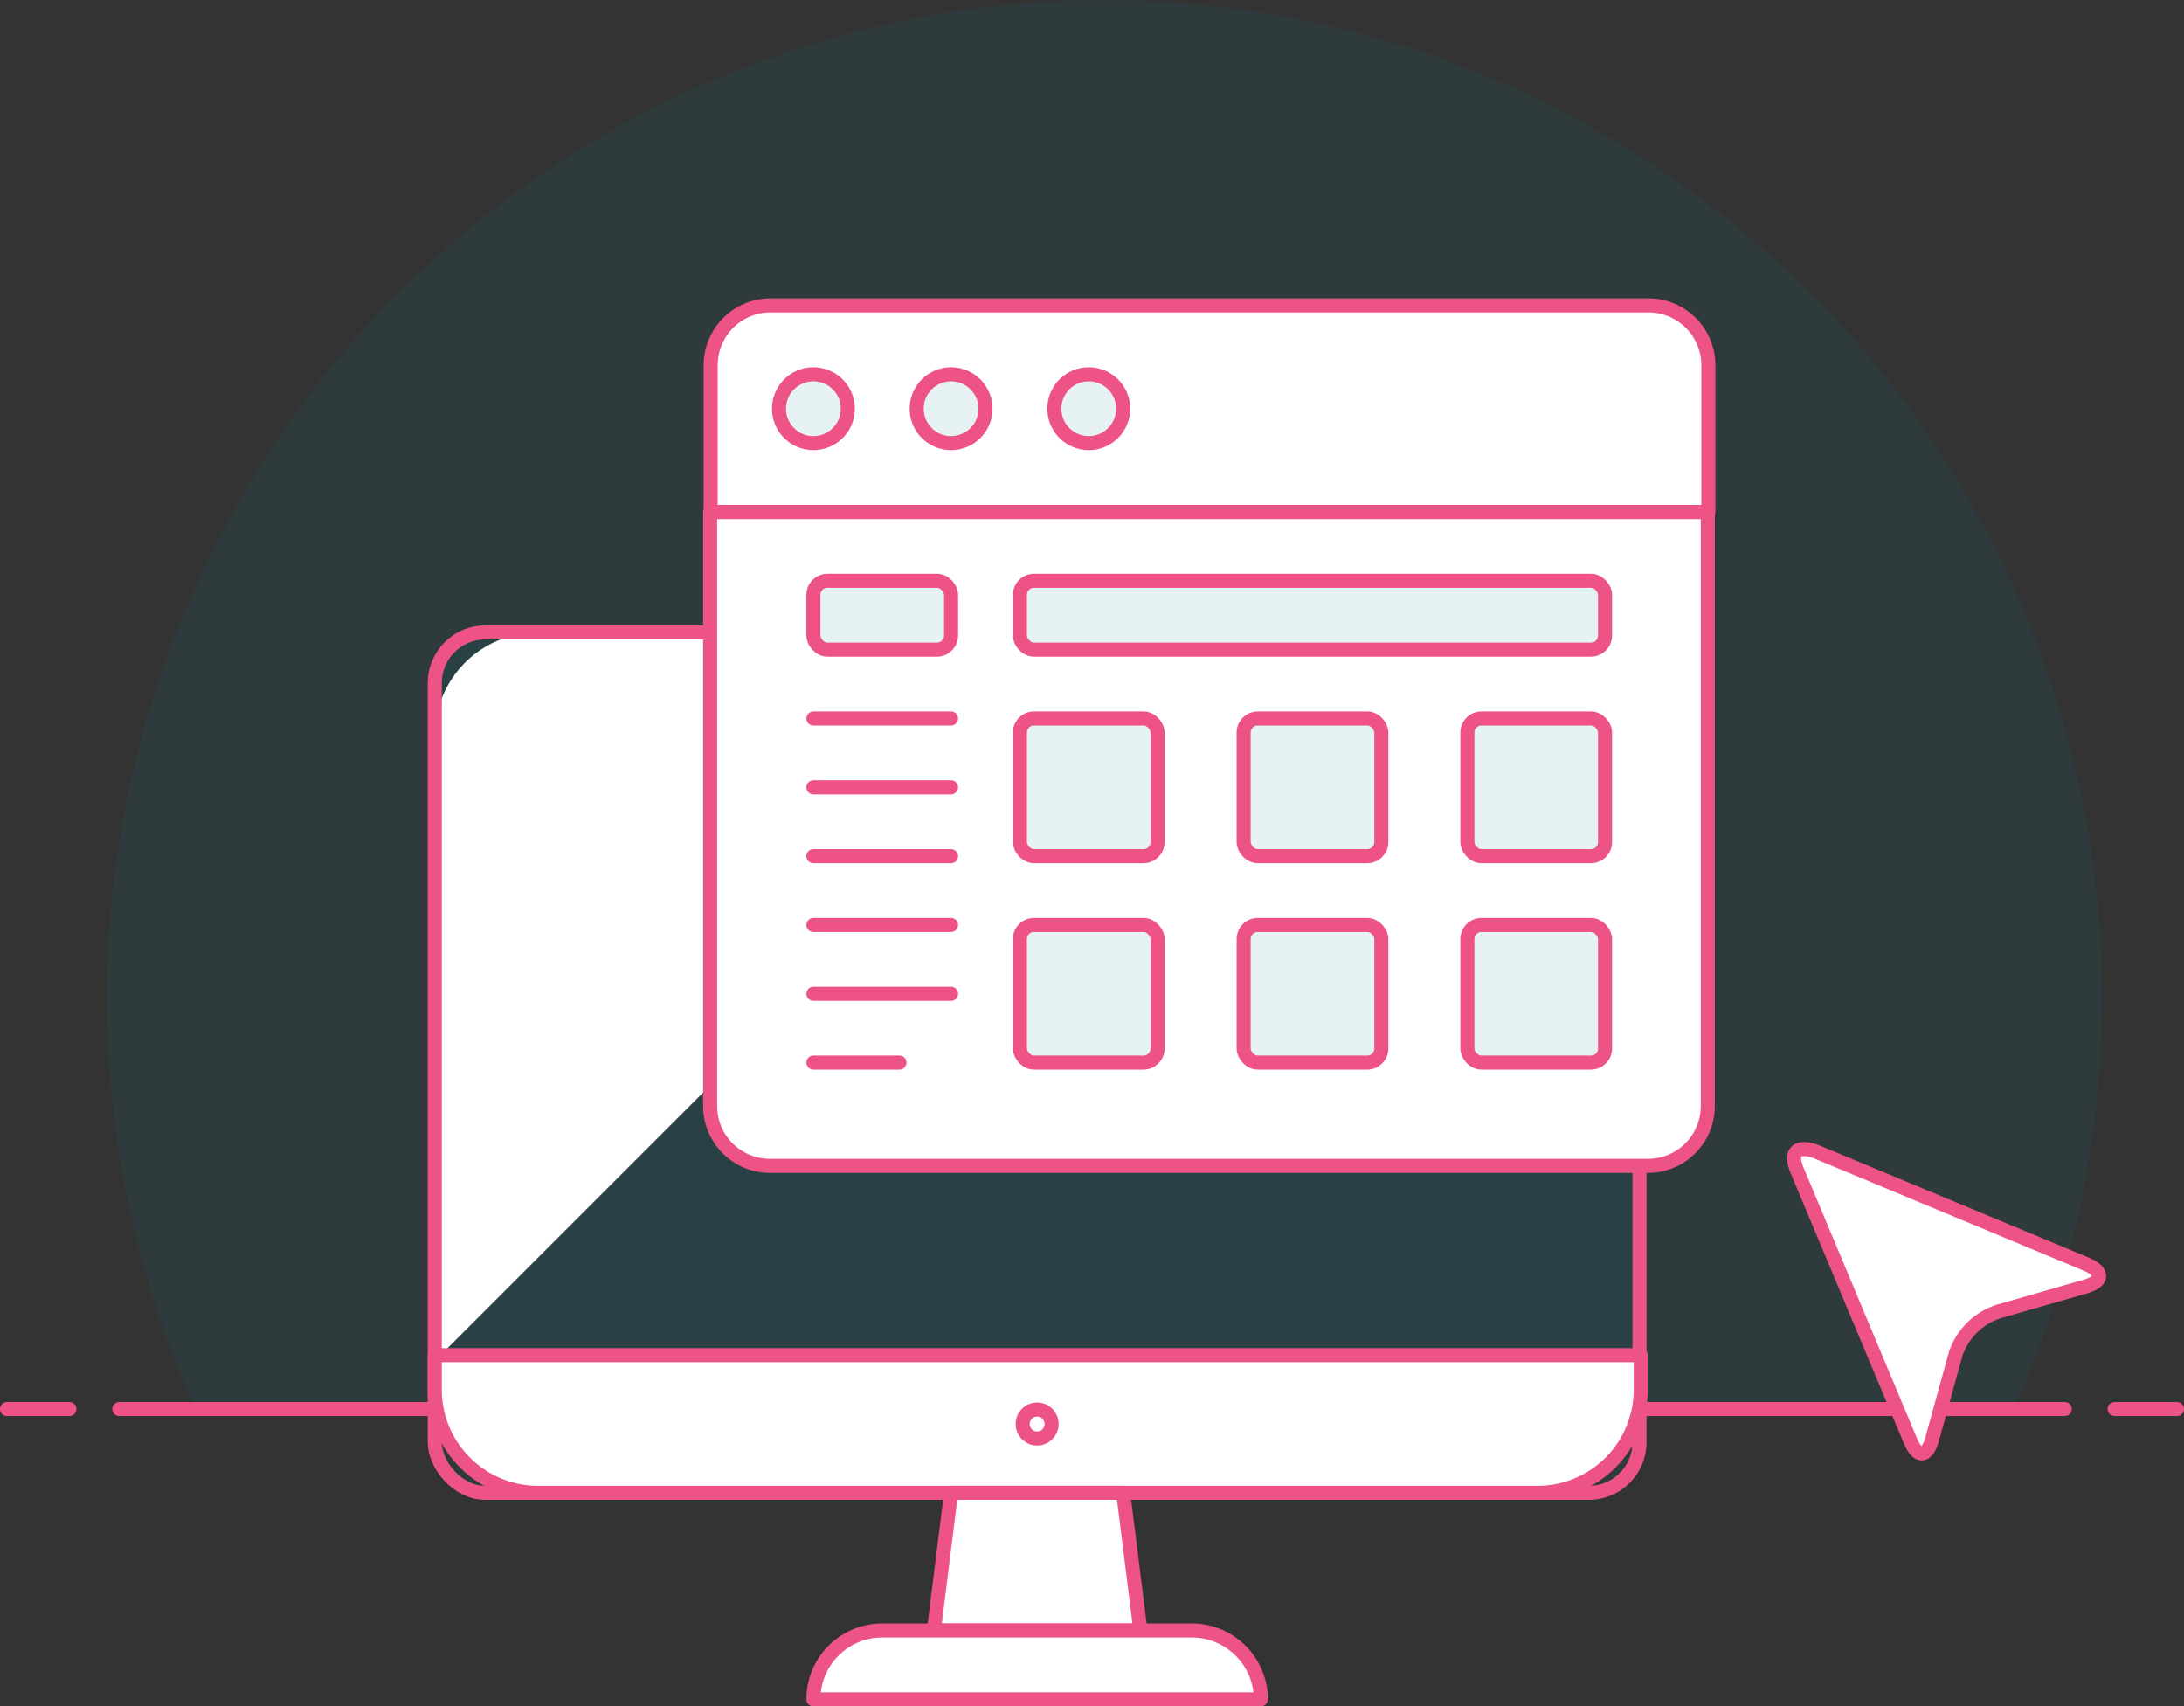 <svg xmlns="http://www.w3.org/2000/svg" width="155.43" height="121.448"><rect width="100%" height="100%" fill="#333333" stroke="none"/><g transform="translate(-6.001 -15.933)"><path data-name="Path 462" d="M155.606 86.93A71 71 0 1 0 19.92 116.219h129.367a70.789 70.789 0 0 0 6.319-29.289z" fill="rgba(3,128,144,0.1)"/><path data-name="Line 106" fill="none" stroke="#ed5485" stroke-linecap="round" stroke-linejoin="round" d="M14.488 116.219h138.455"/><path data-name="Line 107" fill="none" stroke="#ed5485" stroke-linecap="round" stroke-linejoin="round" d="M6.5 116.219h4.438"/><path data-name="Line 108" fill="none" stroke="#ed5485" stroke-linecap="round" stroke-linejoin="round" d="M156.493 116.219h4.438"/><rect data-name="Rectangle 1788" width="85.736" height="61.24" rx="3.6" transform="translate(36.942 60.943)" fill="rgba(3,128,144,0.1)"/><path data-name="Path 463" d="M88.792 60.943h-44.5a7.349 7.349 0 0 0-7.349 7.349v44.5z" fill="#fff"/><rect data-name="Rectangle 1789" width="85.736" height="61.24" rx="3.6" transform="translate(36.942 60.943)" stroke="#ed5485" stroke-linecap="round" stroke-linejoin="round" fill="none"/><path data-name="Path 464" d="M115.329 122.183a7.349 7.349 0 0 0 7.438-7.349v-2.449H36.942v2.45a7.349 7.349 0 0 0 7.35 7.348z" fill="#fff" stroke="#ed5485" stroke-linecap="round" stroke-linejoin="round"/><path data-name="Path 465" d="M87.159 131.981H72.461l1.225-9.8h12.248z" fill="#fff"/><path data-name="Path 466" d="M87.159 131.981H72.461l1.225-9.8h12.248z" fill="none" stroke="#ed5485" stroke-linecap="round" stroke-linejoin="round"/><path data-name="Path 467" d="M95.733 136.881H63.888a4.9 4.9 0 0 1 4.9-4.9h22.028a4.917 4.917 0 0 1 4.917 4.9z" fill="#fff" stroke="#ed5485" stroke-linecap="round" stroke-linejoin="round"/><path data-name="Path 468" d="M56.539 52.37h71v42.282a4.26 4.26 0 0 1-4.26 4.26h-62.48a4.26 4.26 0 0 1-4.26-4.26z" fill="#fff" stroke="#ed5485" stroke-linecap="round" stroke-linejoin="round"/><path data-name="Path 469" d="M60.8 37.672h62.518a4.26 4.26 0 0 1 4.26 4.26V52.37h-71V41.932a4.26 4.26 0 0 1 4.225-4.26z" fill="#fff" stroke="#ed5485" stroke-linecap="round" stroke-linejoin="round"/><circle data-name="Ellipse 31" cx="2.45" cy="2.45" r="2.45" transform="translate(61.438 42.572)" stroke="#ed5485" stroke-linecap="round" stroke-linejoin="round" fill="rgba(3,128,144,0.1)"/><circle data-name="Ellipse 32" cx="2.45" cy="2.45" r="2.45" transform="translate(71.237 42.572)" stroke="#ed5485" stroke-linecap="round" stroke-linejoin="round" fill="rgba(3,128,144,0.1)"/><circle data-name="Ellipse 33" cx="2.45" cy="2.45" r="2.45" transform="translate(81.035 42.572)" stroke="#ed5485" stroke-linecap="round" stroke-linejoin="round" fill="rgba(3,128,144,0.1)"/><rect data-name="Rectangle 1790" width="9.798" height="9.798" rx="1" transform="translate(78.585 67.067)" stroke="#ed5485" stroke-linecap="round" stroke-linejoin="round" fill="rgba(3,128,144,0.1)"/><rect data-name="Rectangle 1791" width="9.798" height="9.798" rx="1" transform="translate(94.508 67.067)" stroke="#ed5485" stroke-linecap="round" stroke-linejoin="round" fill="rgba(3,128,144,0.1)"/><rect data-name="Rectangle 1792" width="9.798" height="9.798" rx="1" transform="translate(110.43 67.067)" stroke="#ed5485" stroke-linecap="round" stroke-linejoin="round" fill="rgba(3,128,144,0.1)"/><rect data-name="Rectangle 1793" width="9.798" height="9.798" rx="1" transform="translate(78.585 81.765)" stroke="#ed5485" stroke-linecap="round" stroke-linejoin="round" fill="rgba(3,128,144,0.1)"/><rect data-name="Rectangle 1794" width="9.798" height="9.798" rx="1" transform="translate(94.508 81.765)" stroke="#ed5485" stroke-linecap="round" stroke-linejoin="round" fill="rgba(3,128,144,0.1)"/><rect data-name="Rectangle 1795" width="9.798" height="9.798" rx="1" transform="translate(110.43 81.765)" stroke="#ed5485" stroke-linecap="round" stroke-linejoin="round" fill="rgba(3,128,144,0.1)"/><rect data-name="Rectangle 1796" width="9.798" height="4.899" rx="1" transform="translate(63.888 57.269)" stroke="#ed5485" stroke-linecap="round" stroke-linejoin="round" fill="rgba(3,128,144,0.1)"/><rect data-name="Rectangle 1797" width="41.643" height="4.899" rx="1" transform="translate(78.585 57.269)" fill="rgba(3,128,144,0.1)" stroke="#ed5485" stroke-linejoin="round"/><path data-name="Line 109" fill="none" stroke="#ed5485" stroke-linecap="round" stroke-linejoin="round" d="M63.888 67.067h9.798"/><path data-name="Line 110" fill="none" stroke="#ed5485" stroke-linecap="round" stroke-linejoin="round" d="M63.888 71.967h9.798"/><path data-name="Line 111" fill="none" stroke="#ed5485" stroke-linecap="round" stroke-linejoin="round" d="M63.888 76.866h9.798"/><path data-name="Line 112" fill="none" stroke="#ed5485" stroke-linecap="round" stroke-linejoin="round" d="M63.888 81.765h9.798"/><path data-name="Line 113" fill="none" stroke="#ed5485" stroke-linecap="round" stroke-linejoin="round" d="M63.888 86.664h9.798"/><path data-name="Line 114" fill="none" stroke="#ed5485" stroke-linecap="round" stroke-linejoin="round" d="M63.888 91.563h6.124"/><path data-name="Path 470" d="M143.5 118.385c-.355 1.3-1.065 1.331-1.58 0l-8.041-19.189c-.515-1.243 0-1.775 1.331-1.314l19.277 8.029c1.243.533 1.189 1.243-.107 1.6l-6.177 1.775a4.793 4.793 0 0 0-3.018 3z" fill="#fff" stroke="#ed5485" stroke-linejoin="round"/><circle data-name="Ellipse 34" cx="1.03" cy="1.03" r="1.03" transform="translate(78.781 116.254)" stroke="#ed5485" stroke-linecap="round" stroke-linejoin="round" fill="none"/></g></svg>